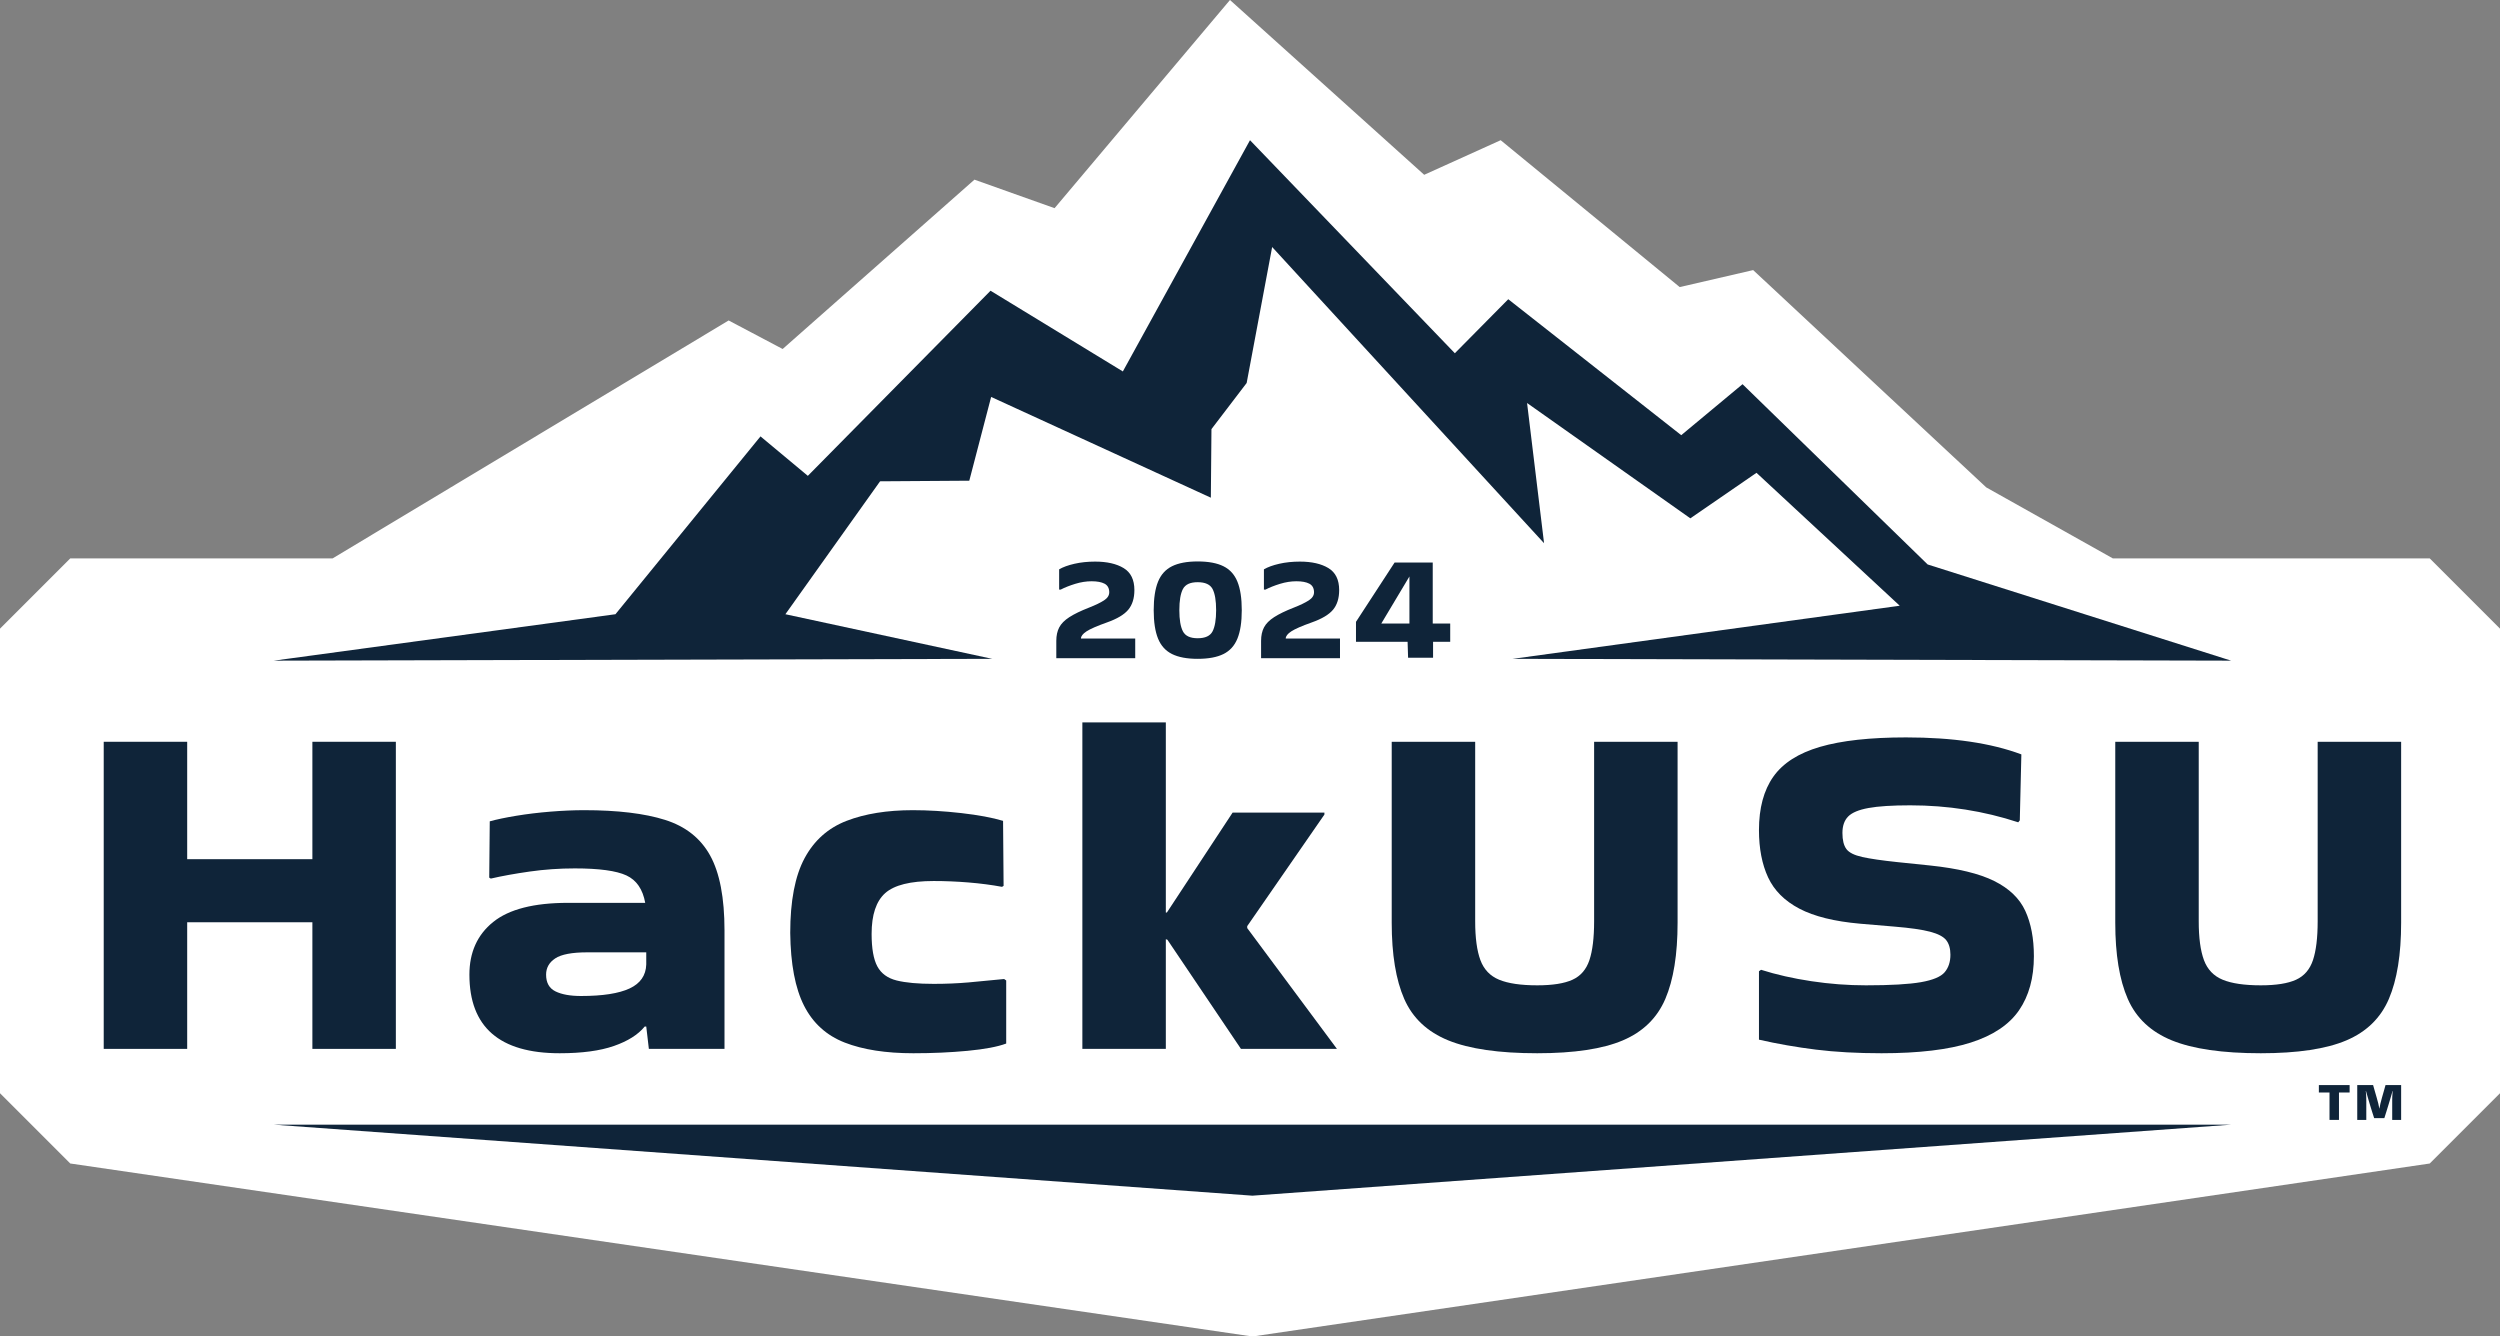 <?xml version="1.0" encoding="UTF-8" standalone="no"?>
<!DOCTYPE svg PUBLIC "-//W3C//DTD SVG 1.1//EN" "http://www.w3.org/Graphics/SVG/1.1/DTD/svg11.dtd">
<svg width="100%" height="100%" viewBox="0 0 4119 2202" version="1.1" xmlns="http://www.w3.org/2000/svg" xmlns:xlink="http://www.w3.org/1999/xlink" xml:space="preserve" xmlns:serif="http://www.serif.com/" style="fill-rule:evenodd;clip-rule:evenodd;stroke-linejoin:round;stroke-miterlimit:2;">
    <rect x="0" y="0" width="4119" height="2202" fill="#808080" stroke="none"/>
    <path id="Border-Flattened" serif:id="Border Flattened" d="M548.038,920L1200.5,528L1289.5,575L1605.5,296L1737.5,343L2026.5,0L2346.5,288L2472.5,231L2767.5,473L2888.5,445L3272.5,803L3481.09,920L4003.21,920L4119,1035.79L4119,1801.21L4003.21,1917L2063.5,2202L116,1917L115.792,1917L-0,1801.21L-0,1035.79L115.792,920L548.038,920Z" style="fill:white;"/>
    <g>
        <path d="M3838.1,1845.15L3838.1,1800.01L3820.56,1800.01L3820.56,1787.78L3871.23,1787.78L3871.23,1800.01L3853.69,1800.01L3853.69,1845.15L3838.1,1845.15Z" style="fill:rgb(15,36,57);fill-rule:nonzero;"/>
        <path d="M3911.67,1842.25C3910.57,1838.98 3909.45,1835.51 3908.31,1831.82C3907.17,1828.14 3906.05,1824.48 3904.95,1820.86C3903.85,1817.23 3902.84,1813.85 3901.93,1810.7C3901.02,1807.56 3900.24,1804.85 3899.59,1802.55C3898.94,1800.25 3898.49,1798.62 3898.22,1797.65L3897.84,1797.75C3898.03,1798.83 3898.19,1800.27 3898.32,1802.05C3898.45,1803.83 3898.55,1805.71 3898.62,1807.67C3898.68,1809.63 3898.71,1811.43 3898.71,1813.06L3898.71,1845.15L3883.8,1845.15L3883.8,1787.78L3909.92,1787.78C3910.83,1790.98 3911.79,1794.35 3912.79,1797.88C3913.8,1801.42 3914.81,1804.92 3915.82,1808.39C3916.82,1811.87 3917.72,1815.16 3918.49,1818.27C3919.27,1821.38 3919.83,1824.09 3920.15,1826.38L3920.35,1826.38C3920.67,1824.09 3921.21,1821.4 3921.95,1818.32C3922.7,1815.24 3923.56,1811.94 3924.54,1808.44C3925.51,1804.93 3926.52,1801.42 3927.56,1797.88C3928.6,1794.35 3929.54,1790.98 3930.38,1787.78L3956.11,1787.78L3956.11,1845.15L3941.4,1845.15L3941.4,1813.06C3941.4,1811.43 3941.43,1809.63 3941.49,1807.67C3941.56,1805.71 3941.67,1803.83 3941.83,1802.05C3942,1800.27 3942.14,1798.83 3942.27,1797.75L3941.88,1797.65C3941.62,1798.62 3941.17,1800.25 3940.52,1802.55C3939.87,1804.85 3939.07,1807.58 3938.13,1810.75C3937.19,1813.92 3936.17,1817.32 3935.06,1820.95C3933.96,1824.57 3932.84,1828.21 3931.7,1831.87C3930.56,1835.52 3929.47,1838.98 3928.43,1842.25L3911.67,1842.25Z" style="fill:rgb(15,36,57);fill-rule:nonzero;"/>
        <path id="Bottom" d="M2063.5,1970L3676,1853L451,1853L2063.5,1970Z" style="fill:rgb(15,36,57);"/>
        <g id="HackUSU-vector" serif:id="HackUSU vector">
            <path d="M308.409,1728.14L170.889,1728.14L170.889,1222.15L308.409,1222.15L308.409,1415.59L514.688,1415.59L514.688,1222.15L652.207,1222.15L652.207,1728.14L514.688,1728.14L514.688,1519.51L308.409,1519.51L308.409,1728.14Z" style="fill:rgb(15,36,57);fill-rule:nonzero;"/>
            <path d="M962.485,1334.85C1017.49,1334.85 1061.9,1340.18 1095.71,1350.84C1129.51,1361.5 1154.3,1381.08 1170.05,1409.59C1185.81,1438.1 1193.69,1479.27 1193.69,1533.09L1193.69,1728.14L1069.06,1728.14L1064.77,1691.37L1062.19,1691.37C1051.3,1704.69 1034.4,1715.35 1011.48,1723.34C988.557,1731.33 958.761,1735.33 922.089,1735.33C822.96,1735.33 773.396,1692.16 773.396,1605.84C773.396,1569.07 786.432,1540.15 812.503,1519.11C838.574,1498.06 879.687,1487.53 935.841,1487.53L1063.05,1487.53C1059.04,1465.15 1048.72,1450.1 1032.1,1442.37C1015.49,1434.64 987.124,1430.78 947.014,1430.78C921.802,1430.78 897.02,1432.51 872.668,1435.97C848.315,1439.44 826.971,1443.3 808.635,1447.56L806.057,1445.96L806.916,1353.24C818.376,1350.04 832.988,1346.98 850.751,1344.05C868.514,1341.12 887.279,1338.85 907.048,1337.25C926.816,1335.65 945.295,1334.85 962.485,1334.85ZM957.328,1641.01C992.854,1641.01 1019.5,1636.88 1037.26,1628.62C1055.02,1620.36 1064.19,1607.17 1064.77,1589.05L1064.77,1569.07L967.642,1569.07C942.43,1569.07 924.811,1572.4 914.783,1579.06C904.756,1585.72 899.742,1594.64 899.742,1605.84C899.742,1619.16 904.899,1628.35 915.213,1633.41C925.527,1638.48 939.565,1641.01 957.328,1641.01Z" style="fill:rgb(15,36,57);fill-rule:nonzero;"/>
            <path d="M1657.82,1615.43L1657.82,1719.34C1643.49,1724.67 1622.29,1728.67 1594.22,1731.33C1566.14,1734 1536.34,1735.33 1504.83,1735.33C1459.56,1735.33 1421.89,1729.47 1391.8,1717.75C1361.72,1706.02 1339.37,1685.77 1324.76,1656.99C1310.15,1628.22 1302.56,1588.25 1301.99,1537.09C1301.99,1484.33 1309.87,1443.3 1325.62,1413.99C1341.38,1384.68 1364.44,1364.16 1394.81,1352.44C1425.18,1340.72 1461.57,1334.85 1503.97,1334.85C1529.18,1334.85 1555.82,1336.45 1583.9,1339.65C1611.98,1342.85 1634.9,1347.11 1652.66,1352.44L1653.52,1459.55L1650.94,1461.15C1633.75,1457.95 1615.42,1455.56 1595.93,1453.96C1576.45,1452.36 1557.26,1451.56 1538.35,1451.56C1499.96,1451.56 1473.31,1458.22 1458.41,1471.54C1443.52,1484.87 1436.07,1507.25 1436.07,1538.69C1436.07,1562.67 1439.22,1580.52 1445.52,1592.25C1451.83,1603.97 1462.43,1611.7 1477.32,1615.43C1492.22,1619.16 1512.56,1621.02 1538.35,1621.02C1558.4,1621.02 1577.6,1620.22 1595.93,1618.62C1614.27,1617.03 1633.75,1615.16 1654.38,1613.03L1657.82,1615.43Z" style="fill:rgb(15,36,57);fill-rule:nonzero;"/>
            <path d="M1920.82,1728.14L1783.3,1728.14L1783.3,1190.17L1920.82,1190.17L1920.82,1503.52L1922.54,1503.52L2030.84,1338.85L2182.11,1338.85L2182.11,1342.05L2054.91,1525.9L2054.91,1529.1L2202.74,1728.14L2044.59,1728.14L1923.4,1548.28L1920.82,1547.48L1920.82,1728.14Z" style="fill:rgb(15,36,57);fill-rule:nonzero;"/>
            <path d="M2763.99,1222.15L2763.99,1520.3C2763.99,1572.53 2757.26,1614.36 2743.79,1645.8C2730.33,1677.24 2706.98,1700.03 2673.74,1714.15C2640.51,1728.27 2593.52,1735.33 2532.78,1735.33C2469.76,1735.33 2420.91,1728.27 2386.24,1714.15C2351.58,1700.03 2327.37,1677.24 2313.61,1645.8C2299.86,1614.36 2292.99,1572.53 2292.99,1520.3L2292.99,1222.15L2430.51,1222.15L2430.51,1517.91C2430.51,1545.08 2433.37,1566.4 2439.1,1581.86C2444.83,1597.31 2455.14,1608.1 2470.04,1614.23C2484.94,1620.36 2505.85,1623.42 2532.78,1623.42C2558,1623.42 2577.34,1620.36 2590.8,1614.23C2604.27,1608.1 2613.58,1597.31 2618.74,1581.86C2623.89,1566.4 2626.47,1545.08 2626.47,1517.91L2626.47,1222.15L2763.99,1222.15Z" style="fill:rgb(15,36,57);fill-rule:nonzero;"/>
            <path d="M2901.51,1597.84C2926.72,1605.84 2954.37,1612.1 2984.45,1616.63C3014.53,1621.16 3044.47,1623.42 3074.27,1623.42C3114.95,1623.42 3145.18,1621.69 3164.95,1618.23C3184.71,1614.76 3197.75,1609.3 3204.05,1601.84C3210.36,1594.38 3213.51,1584.79 3213.51,1573.06C3213.51,1562.94 3211.21,1554.94 3206.63,1549.08C3202.05,1543.22 3193.16,1538.56 3179.99,1535.09C3166.81,1531.63 3147.33,1528.83 3121.54,1526.7L3064.81,1521.9C3022.41,1518.17 2989.03,1509.91 2964.68,1497.12C2940.33,1484.33 2923.14,1467.15 2913.11,1445.57C2903.09,1423.98 2898.07,1398 2898.07,1367.63C2898.07,1331.39 2905.95,1302.08 2921.71,1279.7C2937.47,1257.32 2963.11,1240.93 2998.63,1230.54C3034.16,1220.15 3081.43,1214.95 3140.45,1214.95C3217.23,1214.95 3280.55,1224.28 3330.4,1242.93L3327.82,1351.64L3325.24,1354.84C3268.51,1336.19 3209.21,1326.86 3147.33,1326.86C3117.53,1326.86 3094.61,1328.33 3078.57,1331.26C3062.52,1334.19 3051.35,1338.85 3045.05,1345.25C3038.74,1351.64 3035.59,1360.7 3035.59,1372.42C3035.59,1384.15 3037.74,1392.94 3042.04,1398.8C3046.33,1404.66 3055.07,1409.06 3068.25,1411.99C3081.43,1414.92 3100.63,1417.72 3125.84,1420.38L3179.99,1425.98C3225.83,1430.78 3261.07,1439.3 3285.7,1451.56C3310.34,1463.82 3327.39,1480.2 3336.84,1500.72C3346.3,1521.24 3351.03,1546.15 3351.03,1575.46C3351.03,1611.16 3342.86,1640.87 3326.53,1664.59C3310.2,1688.3 3283.7,1706.02 3247.03,1717.75C3210.36,1729.47 3161.36,1735.33 3100.05,1735.33C3059.94,1735.33 3023.84,1733.33 2991.76,1729.34C2959.67,1725.34 2928.44,1719.88 2898.07,1712.95L2898.07,1600.24L2901.51,1597.84Z" style="fill:rgb(15,36,57);fill-rule:nonzero;"/>
            <path d="M3956.11,1222.15L3956.11,1520.3C3956.11,1572.53 3949.38,1614.36 3935.91,1645.8C3922.45,1677.24 3899.1,1700.03 3865.86,1714.15C3832.63,1728.27 3785.64,1735.33 3724.91,1735.33C3661.88,1735.33 3613.03,1728.27 3578.36,1714.15C3543.7,1700.03 3519.49,1677.24 3505.74,1645.8C3491.98,1614.36 3485.11,1572.53 3485.11,1520.3L3485.11,1222.15L3622.63,1222.15L3622.63,1517.91C3622.63,1545.08 3625.49,1566.4 3631.22,1581.86C3636.95,1597.31 3647.26,1608.1 3662.16,1614.23C3677.06,1620.36 3697.98,1623.42 3724.91,1623.42C3750.12,1623.42 3769.46,1620.36 3782.92,1614.23C3796.39,1608.1 3805.7,1597.31 3810.86,1581.86C3816.01,1566.4 3818.59,1545.08 3818.59,1517.91L3818.59,1222.15L3956.11,1222.15Z" style="fill:rgb(15,36,57);fill-rule:nonzero;"/>
        </g>
        <path d="M1745.04,971.467L1745.04,938.048C1751.44,934.306 1759.85,931.245 1770.27,928.864C1780.69,926.483 1792.03,925.292 1804.29,925.292C1823.85,925.292 1839.53,928.864 1851.33,936.007C1863.12,943.15 1869.02,955.225 1869.02,972.232C1869.02,985.668 1865.68,996.425 1859.01,1004.5C1852.33,1012.58 1840.58,1019.6 1823.76,1025.55C1807.49,1031.33 1796.28,1036.22 1790.16,1040.22C1784.03,1044.21 1780.97,1048.17 1780.97,1052.08L1870.39,1052.08L1870.39,1084.48L1740.37,1084.48L1740.37,1055.91C1740.37,1047.23 1741.97,1039.84 1745.17,1033.71C1748.37,1027.59 1753.9,1021.98 1761.77,1016.88C1769.63,1011.77 1780.51,1006.5 1794.41,1001.06C1804.83,996.978 1813.02,993.023 1818.96,989.197C1824.9,985.37 1827.78,980.736 1827.6,975.293C1827.42,968.831 1824.81,964.281 1819.78,961.645C1814.75,959.009 1807.67,957.691 1798.52,957.691C1789.75,957.691 1780.79,959.094 1771.64,961.9C1762.5,964.706 1754.45,967.895 1747.5,971.467L1745.04,971.467Z" style="fill:rgb(15,36,57);fill-rule:nonzero;"/>
        <path d="M2045.94,1005.4C2045.94,1024.78 2043.57,1040.35 2038.81,1052.08C2034.06,1063.82 2026.38,1072.32 2015.77,1077.59C2005.16,1082.86 1990.99,1085.5 1973.26,1085.5C1955.7,1085.5 1941.62,1082.86 1931.01,1077.59C1920.41,1072.32 1912.73,1063.82 1907.97,1052.08C1903.22,1040.35 1900.84,1024.78 1900.84,1005.4C1900.84,985.838 1903.22,970.191 1907.97,958.456C1912.73,946.721 1920.41,938.218 1931.01,932.945C1941.62,927.673 1955.7,925.037 1973.26,925.037C1990.99,925.037 2005.16,927.673 2015.77,932.945C2026.38,938.218 2034.06,946.721 2038.81,958.456C2043.57,970.191 2045.94,985.838 2045.94,1005.4ZM1973.26,1051.57C1985.69,1051.57 1993.87,1047.79 1997.81,1040.22C2001.74,1032.65 2003.7,1021.04 2003.7,1005.4C2003.7,989.579 2001.74,977.93 1997.81,970.446C1993.87,962.963 1985.69,959.222 1973.26,959.222C1961,959.222 1952.91,962.963 1948.98,970.446C1945.05,977.93 1943.08,989.579 1943.08,1005.4C1943.08,1021.04 1945.05,1032.65 1948.98,1040.22C1952.91,1047.79 1961,1051.57 1973.26,1051.57Z" style="fill:rgb(15,36,57);fill-rule:nonzero;"/>
        <path d="M2082.43,971.467L2082.43,938.048C2088.83,934.306 2097.24,931.245 2107.66,928.864C2118.09,926.483 2129.42,925.292 2141.68,925.292C2161.24,925.292 2176.92,928.864 2188.72,936.007C2200.51,943.15 2206.41,955.225 2206.41,972.232C2206.41,985.668 2203.07,996.425 2196.4,1004.5C2189.72,1012.58 2177.97,1019.6 2161.15,1025.55C2144.88,1031.33 2133.68,1036.22 2127.55,1040.22C2121.42,1044.21 2118.36,1048.17 2118.36,1052.08L2207.78,1052.08L2207.78,1084.48L2077.76,1084.48L2077.76,1055.91C2077.76,1047.23 2079.36,1039.84 2082.56,1033.71C2085.76,1027.59 2091.3,1021.98 2099.16,1016.88C2107.02,1011.77 2117.9,1006.5 2131.8,1001.06C2142.22,996.978 2150.41,993.023 2156.35,989.197C2162.29,985.37 2165.18,980.736 2164.99,975.293C2164.81,968.831 2162.2,964.281 2157.17,961.645C2152.14,959.009 2145.06,957.691 2135.92,957.691C2127.14,957.691 2118.18,959.094 2109.03,961.9C2099.89,964.706 2091.85,967.895 2084.9,971.467L2082.43,971.467Z" style="fill:rgb(15,36,57);fill-rule:nonzero;"/>
        <path d="M2234.12,1024.53L2297.75,926.823L2360.57,926.823L2360.57,1027.34L2389.37,1027.34L2389.37,1057.44L2361.12,1057.44L2361.12,1083.71L2319.97,1083.71L2319.15,1057.44L2234.12,1057.44L2234.12,1024.53ZM2322.17,1027.34L2322.17,949.783L2275.81,1027.34L2322.17,1027.34Z" style="fill:rgb(15,36,57);fill-rule:nonzero;"/>
        <path id="Top" d="M451,1088.5L1014,1012L1253,719L1331,784L1632,479L1850,612L2059.5,231L2397,582L2485,493L2770,717L2871,633L3176,930L3676,1088.5L2492.31,1085.5L3130,998L2894,779L2785,854L2516,664L2544,895L2096,407L2054,631L1996,707L1995,820L1633,654L1597,792L1450,793L1294,1012L1634.69,1085.5L451,1088.5Z" style="fill:rgb(15,36,57);"/>
    </g>
</svg>
